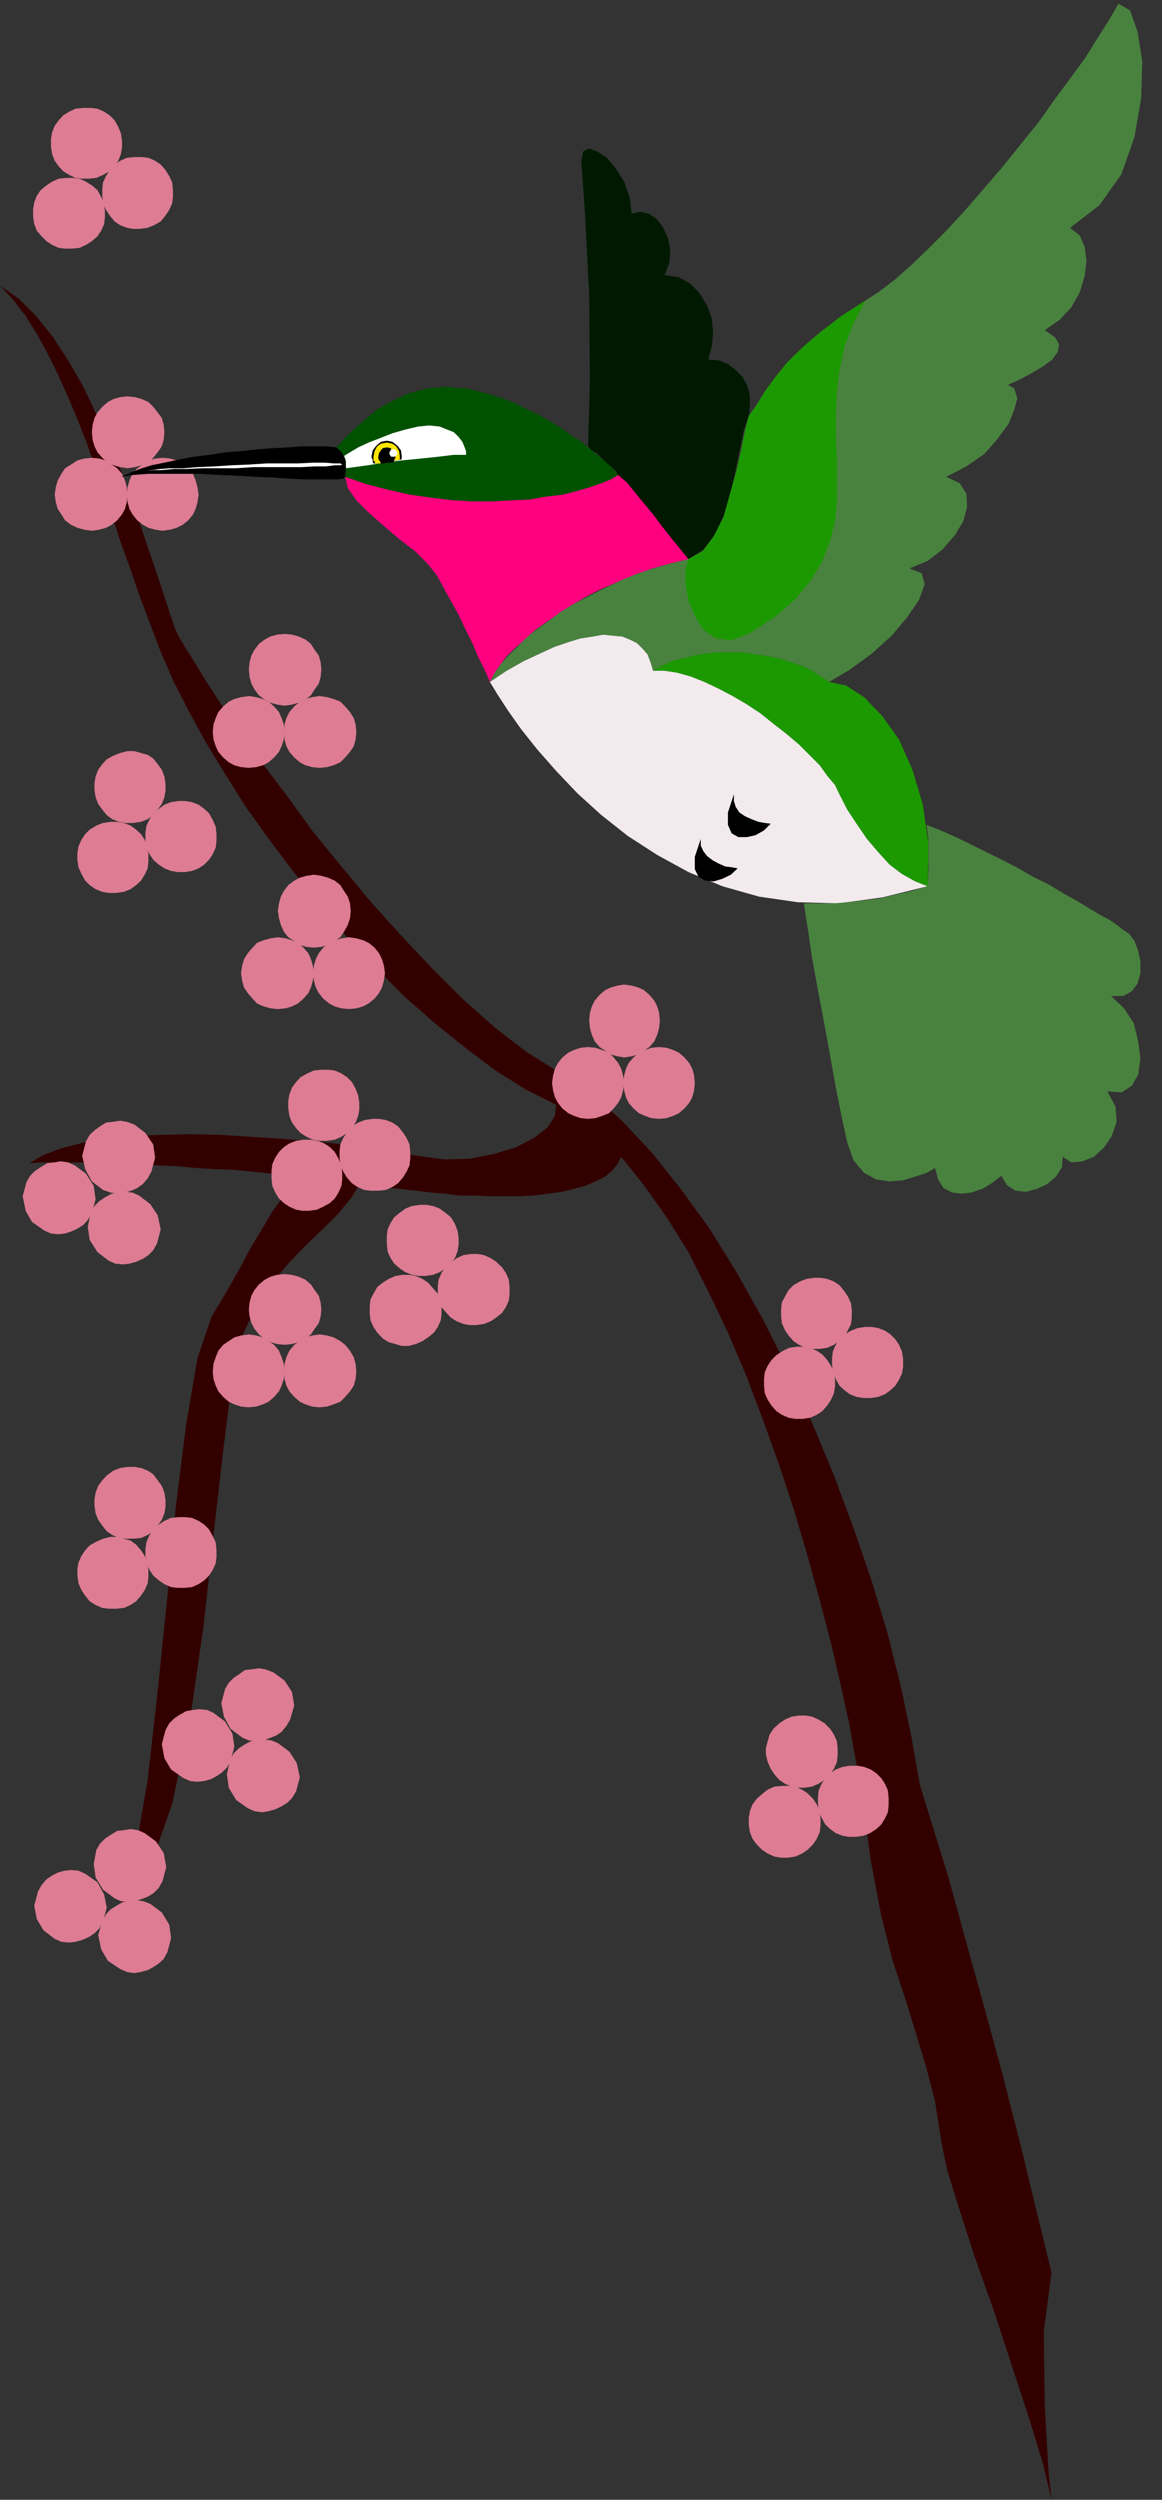 <?xml version="1.0" encoding="UTF-8" standalone="no"?>
<svg
   xmlns:ooo="http://xml.openoffice.org/svg/export"
   xmlns:dc="http://purl.org/dc/elements/1.1/"
   xmlns:cc="http://creativecommons.org/ns#"
   xmlns:rdf="http://www.w3.org/1999/02/22-rdf-syntax-ns#"
   xmlns:svg="http://www.w3.org/2000/svg"
   xmlns="http://www.w3.org/2000/svg"
   xmlns:sodipodi="http://sodipodi.sourceforge.net/DTD/sodipodi-0.dtd"
   xmlns:inkscape="http://www.inkscape.org/namespaces/inkscape"
   version="1.2"
   width="31.24mm"
   height="67.16mm"
   viewBox="0 0 3124 6716"
   preserveAspectRatio="xMidYMid"
   xml:space="preserve"
   id="svg197"
   sodipodi:docname="hmgbird.svg"
   style="fill-rule:evenodd;stroke-width:28.222;stroke-linejoin:round"
   inkscape:version="0.92.5 (2060ec1f9f, 2020-04-08)"><rect x="0" y="0" width="3124" height="6716" fill="#333333" stroke="none"/><sodipodi:namedview
   pagecolor="#ffffff"
   bordercolor="#666666"
   borderopacity="1"
   objecttolerance="10"
   gridtolerance="10"
   guidetolerance="10"
   inkscape:pageopacity="0"
   inkscape:pageshadow="2"
   inkscape:window-width="664"
   inkscape:window-height="487"
   id="namedview199"
   showgrid="false"
   inkscape:zoom="0.2102413"
   inkscape:cx="59.036221"
   inkscape:cy="126.91653"
   inkscape:window-x="0"
   inkscape:window-y="0"
   inkscape:window-maximized="0"
   inkscape:current-layer="svg197" />
 <defs
   class="ClipPathGroup"
   id="defs8">
  <clipPath
   id="presentation_clip_path"
   clipPathUnits="userSpaceOnUse">
   <rect
   x="0"
   y="0"
   width="21000"
   height="29700"
   id="rect2" />
  </clipPath>
  <clipPath
   id="presentation_clip_path_shrink"
   clipPathUnits="userSpaceOnUse">
   <rect
   x="21"
   y="29"
   width="20958"
   height="29641"
   id="rect5" />
  </clipPath>
 </defs>
 <defs
   class="TextShapeIndex"
   id="defs12">
  <g
   ooo:slide="id1"
   ooo:id-list="id3"
   id="g10" />
 </defs>
 <defs
   class="EmbeddedBulletChars"
   id="defs44">
  <g
   id="bullet-char-template-57356"
   transform="matrix(4.8828125e-4,0,0,-4.8828125e-4,0,0)">
   <path
   d="M 580,1141 1163,571 580,0 -4,571 Z"
   id="path14"
   inkscape:connector-curvature="0" />
  </g>
  <g
   id="bullet-char-template-57354"
   transform="matrix(4.8828125e-4,0,0,-4.8828125e-4,0,0)">
   <path
   d="M 8,1128 H 1137 V 0 H 8 Z"
   id="path17"
   inkscape:connector-curvature="0" />
  </g>
  <g
   id="bullet-char-template-10146"
   transform="matrix(4.8828125e-4,0,0,-4.8828125e-4,0,0)">
   <path
   d="M 174,0 602,739 174,1481 1456,739 Z M 1358,739 309,1346 659,739 Z"
   id="path20"
   inkscape:connector-curvature="0" />
  </g>
  <g
   id="bullet-char-template-10132"
   transform="matrix(4.8828125e-4,0,0,-4.8828125e-4,0,0)">
   <path
   d="M 2015,739 1276,0 H 717 l 543,543 H 174 v 393 h 1086 l -543,545 h 557 z"
   id="path23"
   inkscape:connector-curvature="0" />
  </g>
  <g
   id="bullet-char-template-10007"
   transform="matrix(4.8828125e-4,0,0,-4.8828125e-4,0,0)">
   <path
   d="m 0,-2 c -7,16 -16,29 -25,39 l 381,530 c -94,256 -141,385 -141,387 0,25 13,38 40,38 9,0 21,-2 34,-5 21,4 42,12 65,25 l 27,-13 111,-251 280,301 64,-25 24,25 c 21,-10 41,-24 62,-43 C 886,937 835,863 770,784 769,783 710,716 594,584 L 774,223 c 0,-27 -21,-55 -63,-84 l 16,-20 C 717,90 699,76 672,76 641,76 570,178 457,381 L 164,-76 c -22,-34 -53,-51 -92,-51 -42,0 -63,17 -64,51 -7,9 -10,24 -10,44 0,9 1,19 2,30 z"
   id="path26"
   inkscape:connector-curvature="0" />
  </g>
  <g
   id="bullet-char-template-10004"
   transform="matrix(4.8828125e-4,0,0,-4.8828125e-4,0,0)">
   <path
   d="M 285,-33 C 182,-33 111,30 74,156 52,228 41,333 41,471 c 0,78 14,145 41,201 34,71 87,106 158,106 53,0 88,-31 106,-94 l 23,-176 c 8,-64 28,-97 59,-98 l 735,706 c 11,11 33,17 66,17 42,0 63,-15 63,-46 V 965 c 0,-36 -10,-64 -30,-84 L 442,47 C 390,-6 338,-33 285,-33 Z"
   id="path29"
   inkscape:connector-curvature="0" />
  </g>
  <g
   id="bullet-char-template-9679"
   transform="matrix(4.8828125e-4,0,0,-4.8828125e-4,0,0)">
   <path
   d="M 813,0 C 632,0 489,54 383,161 276,268 223,411 223,592 c 0,181 53,324 160,431 106,107 249,161 430,161 179,0 323,-54 432,-161 108,-107 162,-251 162,-431 0,-180 -54,-324 -162,-431 C 1136,54 992,0 813,0 Z"
   id="path32"
   inkscape:connector-curvature="0" />
  </g>
  <g
   id="bullet-char-template-8226"
   transform="matrix(4.8828125e-4,0,0,-4.8828125e-4,0,0)">
   <path
   d="m 346,457 c -73,0 -137,26 -191,78 -54,51 -81,114 -81,188 0,73 27,136 81,188 54,52 118,78 191,78 73,0 134,-26 185,-79 51,-51 77,-114 77,-187 0,-75 -25,-137 -76,-188 -50,-52 -112,-78 -186,-78 z"
   id="path35"
   inkscape:connector-curvature="0" />
  </g>
  <g
   id="bullet-char-template-8211"
   transform="matrix(4.8828125e-4,0,0,-4.8828125e-4,0,0)">
   <path
   d="M -4,459 H 1135 V 606 H -4 Z"
   id="path38"
   inkscape:connector-curvature="0" />
  </g>
  <g
   id="bullet-char-template-61548"
   transform="matrix(4.8828125e-4,0,0,-4.8828125e-4,0,0)">
   <path
   d="m 173,740 c 0,163 58,303 173,419 116,115 255,173 419,173 163,0 302,-58 418,-173 116,-116 174,-256 174,-419 0,-163 -58,-303 -174,-418 C 1067,206 928,148 765,148 601,148 462,206 346,322 231,437 173,577 173,740 Z"
   id="path41"
   inkscape:connector-curvature="0" />
  </g>
 </defs>
 <g
   id="g49"
   transform="translate(-8938,-11492)">
  <g
   id="id2"
   class="Master_Slide">
   <g
   id="bg-id2"
   class="Background" />
   <g
   id="bo-id2"
   class="BackgroundObjects" />
  </g>
 </g>
 <g
   class="SlideGroup"
   id="g195"
   transform="translate(-8938,-11492)">
  <g
   id="g193">
   <g
   id="container-id1">
    <g
   id="id1"
   class="Slide"
   clip-path="url(#presentation_clip_path)">
     <g
   class="Page"
   id="g189">
      <g
   class="Graphic"
   id="g187">
       <g
   id="id3">
        <rect
   class="BoundingBox"
   x="8938"
   y="11492"
   width="3124"
   height="6716"
   id="rect51"
   style="fill:none;stroke:none" />
        <defs
   id="defs56">
         <clipPath
   id="clip_path_1"
   clipPathUnits="userSpaceOnUse">
          <path
   d="m 8938,11492 h 3123 v 6715 H 8938 Z"
   id="path53"
   inkscape:connector-curvature="0" />
         </clipPath>
        </defs>
        <g
   clip-path="url(#clip_path_1)"
   id="g184">
         <path
   d="m 9764,14653 -46,-5 -50,-3 -49,-5 -51,-5 -53,-2 -51,-3 -53,-5 -51,-2 -51,-3 -48,-3 h -48 l -46,-2 h -41 -41 -35 l -33,2 38,-22 48,-18 59,-15 63,-11 71,-7 74,-3 79,-2 81,2 79,5 79,5 76,6 74,7 66,10 61,8 51,8 43,7 74,10 68,-2 66,-13 59,-18 48,-25 36,-28 20,-31 3,-30 -82,-41 -81,-51 -81,-61 -82,-66 -81,-71 -79,-79 -76,-81 -71,-84 -71,-89 -67,-89 -63,-88 -56,-89 -53,-87 -46,-84 -41,-81 -33,-76 -28,-74 -28,-74 -25,-73 -26,-71 -23,-72 -25,-68 -23,-69 -23,-66 -25,-63 -26,-61 -25,-56 -28,-56 -28,-51 -30,-48 -33,-43 -36,-39 51,36 46,46 45,56 41,63 41,71 35,74 36,76 30,76 28,77 26,73 23,69 22,64 18,55 16,49 12,35 10,23 16,26 25,40 33,54 43,66 51,73 59,84 66,87 68,94 77,94 78,94 82,91 84,89 84,84 86,76 86,66 87,54 84,55 81,72 81,86 79,99 79,109 74,120 71,127 66,132 63,140 59,142 53,142 49,143 43,142 35,140 28,134 23,130 33,107 44,142 45,165 51,183 51,188 48,188 43,178 39,160 -21,158 3,203 10,175 8,74 -23,-97 -38,-124 -46,-140 -48,-147 -51,-143 -41,-127 -33,-106 -15,-71 -18,-115 -25,-96 -28,-92 -28,-91 -33,-99 -31,-122 -28,-148 -25,-185 -16,-87 -17,-96 -23,-104 -26,-112 -30,-115 -33,-119 -36,-122 -40,-122 -44,-122 -45,-119 -49,-115 -53,-111 -53,-105 -59,-94 -61,-86 -61,-76 -10,20 -15,18 -18,15 -26,13 -28,12 -30,8 -33,8 -36,5 -38,5 -38,2 h -41 -40 l -41,-2 h -41 l -38,-5 -38,-3 -18,-2 -20,-3 -23,-2 -23,-3 -25,-2 -26,-3 -28,-3 -30,-2 -23,36 -33,40 -41,41 -48,46 -48,50 -49,59 -40,63 -36,77 -25,119 -23,183 -26,226 -27,247 -36,249 -48,226 -64,183 -84,119 46,-157 36,-209 27,-239 26,-254 23,-244 28,-221 30,-175 38,-112 41,-68 36,-64 30,-56 31,-51 25,-43 28,-38 31,-31 z"
   id="path58"
   inkscape:connector-curvature="0"
   style="fill:#330000;stroke:none" />
         <path
   d="m 9281,12750 20,-3 18,-5 18,-7 13,-13 12,-15 11,-16 5,-17 2,-21 -2,-20 -5,-18 -11,-15 -12,-15 -13,-13 -18,-8 -18,-5 -20,-2 -20,2 -18,5 -15,8 -15,13 -13,15 -8,15 -5,18 -2,20 2,21 5,17 8,16 13,15 15,13 15,7 18,5 z"
   id="path60"
   inkscape:connector-curvature="0"
   style="fill:#dd7c93;stroke:none" />
         <path
   d="m 9375,12918 21,-3 17,-5 16,-8 15,-12 13,-16 7,-15 5,-18 3,-20 -3,-20 -5,-18 -7,-18 -13,-15 -15,-10 -16,-11 -17,-5 -21,-2 -20,2 -18,5 -15,11 -15,10 -13,15 -8,18 -5,18 -2,20 2,20 5,18 8,15 13,16 15,12 15,8 18,5 z"
   id="path62"
   inkscape:connector-curvature="0"
   style="fill:#dd7c93;stroke:none" />
         <path
   d="m 9185,12918 20,-3 18,-5 15,-8 15,-12 13,-16 8,-15 5,-18 2,-20 -2,-20 -5,-18 -8,-18 -13,-15 -15,-10 -15,-11 -18,-5 -20,-2 -21,2 -18,5 -17,11 -16,10 -10,15 -10,18 -5,18 -3,20 3,20 5,18 10,15 10,16 16,12 17,8 18,5 z"
   id="path64"
   inkscape:connector-curvature="0"
   style="fill:#dd7c93;stroke:none" />
         <path
   d="m 9703,13388 20,-3 18,-5 18,-8 15,-12 10,-16 11,-15 5,-18 2,-20 -2,-20 -5,-18 -11,-15 -10,-16 -15,-12 -18,-8 -18,-5 -20,-2 -20,2 -18,5 -15,8 -16,12 -12,16 -8,15 -5,18 -2,20 2,20 5,18 8,15 12,16 16,12 15,8 18,5 z"
   id="path66"
   inkscape:connector-curvature="0"
   style="fill:#dd7c93;stroke:none" />
         <path
   d="m 9797,13555 20,-2 18,-5 18,-8 13,-13 13,-15 10,-15 5,-18 2,-20 -2,-21 -5,-17 -10,-16 -13,-15 -13,-13 -18,-7 -18,-5 -20,-3 -20,3 -18,5 -15,7 -15,13 -13,15 -8,16 -5,17 -2,21 2,20 5,18 8,15 13,15 15,13 15,8 18,5 z"
   id="path68"
   inkscape:connector-curvature="0"
   style="fill:#dd7c93;stroke:none" />
         <path
   d="m 9607,13555 20,-2 18,-5 15,-8 15,-13 13,-15 7,-15 6,-18 2,-20 -2,-21 -6,-17 -7,-16 -13,-15 -15,-13 -15,-7 -18,-5 -20,-3 -21,3 -18,5 -15,7 -15,13 -13,15 -7,16 -6,17 -2,21 2,20 6,18 7,15 13,15 15,13 15,8 18,5 z"
   id="path70"
   inkscape:connector-curvature="0"
   style="fill:#dd7c93;stroke:none" />
         <path
   d="m 9782,14038 20,-2 18,-5 18,-11 15,-10 10,-15 10,-18 6,-18 2,-20 -2,-20 -6,-18 -10,-15 -10,-16 -15,-12 -18,-8 -18,-5 -20,-3 -20,3 -18,5 -15,8 -16,12 -12,16 -8,15 -5,18 -3,20 3,20 5,18 8,18 12,15 16,10 15,11 18,5 z"
   id="path72"
   inkscape:connector-curvature="0"
   style="fill:#dd7c93;stroke:none" />
         <path
   d="m 9876,14203 20,-2 18,-5 15,-8 16,-13 12,-15 8,-15 5,-18 3,-20 -3,-21 -5,-17 -8,-16 -12,-15 -16,-13 -15,-7 -18,-5 -20,-3 -20,3 -18,5 -15,7 -16,13 -12,15 -8,16 -5,17 -3,21 3,20 5,18 8,15 12,15 16,13 15,8 18,5 z"
   id="path74"
   inkscape:connector-curvature="0"
   style="fill:#dd7c93;stroke:none" />
         <path
   d="m 9685,14203 21,-2 17,-5 16,-8 15,-13 13,-15 7,-15 5,-18 3,-20 -3,-21 -5,-17 -7,-16 -13,-15 -15,-13 -16,-7 -17,-5 -21,-3 -20,3 -18,5 -18,7 -12,13 -13,15 -10,16 -5,17 -3,21 3,20 5,18 10,15 13,15 12,13 18,8 18,5 z"
   id="path76"
   inkscape:connector-curvature="0"
   style="fill:#dd7c93;stroke:none" />
         <path
   d="m 9215,14689 20,7 18,3 21,-3 17,-5 16,-7 15,-11 13,-15 10,-18 10,-38 -5,-35 -21,-31 -30,-23 -20,-7 -18,-3 -21,3 -17,2 -16,10 -15,11 -13,12 -10,18 -10,38 8,36 18,33 z"
   id="path78"
   inkscape:connector-curvature="0"
   style="fill:#dd7c93;stroke:none" />
         <path
   d="m 9230,14879 18,8 20,2 18,-2 18,-5 18,-8 15,-10 13,-13 10,-18 10,-38 -8,-38 -20,-30 -30,-23 -18,-8 -20,-2 -18,2 -18,3 -18,10 -15,10 -13,13 -10,18 -8,38 5,35 21,33 z"
   id="path80"
   inkscape:connector-curvature="0"
   style="fill:#dd7c93;stroke:none" />
         <path
   d="m 9057,14798 18,8 21,2 17,-2 18,-6 15,-7 16,-10 12,-13 11,-18 10,-38 -5,-36 -21,-33 -30,-22 -18,-8 -20,-3 -18,3 -18,2 -18,11 -15,10 -13,13 -10,17 -10,38 8,39 17,30 z"
   id="path82"
   inkscape:connector-curvature="0"
   style="fill:#dd7c93;stroke:none" />
         <path
   d="m 9703,15105 20,-2 18,-5 18,-8 15,-13 10,-15 11,-15 5,-18 2,-18 -2,-20 -5,-18 -11,-15 -10,-15 -15,-13 -18,-8 -18,-5 -20,-2 -20,2 -18,5 -15,8 -16,13 -12,15 -8,15 -5,18 -2,20 2,18 5,18 8,15 12,15 16,13 15,8 18,5 z"
   id="path84"
   inkscape:connector-curvature="0"
   style="fill:#dd7c93;stroke:none" />
         <path
   d="m 9797,15273 20,-2 18,-6 18,-7 13,-13 13,-15 10,-15 5,-18 2,-20 -2,-21 -5,-18 -10,-17 -13,-16 -13,-10 -18,-10 -18,-5 -20,-3 -20,3 -18,5 -15,10 -15,10 -13,16 -8,17 -5,18 -2,21 2,20 5,18 8,15 13,15 15,13 15,7 18,6 z"
   id="path86"
   inkscape:connector-curvature="0"
   style="fill:#dd7c93;stroke:none" />
         <path
   d="m 9607,15273 20,-2 18,-6 15,-7 15,-13 13,-15 7,-15 6,-18 2,-20 -2,-21 -6,-18 -7,-17 -13,-16 -15,-10 -15,-10 -18,-5 -20,-3 -21,3 -18,5 -15,10 -15,10 -13,16 -7,17 -6,18 -2,21 2,20 6,18 7,15 13,15 15,13 15,7 18,6 z"
   id="path88"
   inkscape:connector-curvature="0"
   style="fill:#dd7c93;stroke:none" />
         <path
   d="m 10616,14333 20,-3 18,-5 15,-10 15,-10 13,-15 8,-18 5,-18 2,-20 -2,-21 -5,-17 -8,-16 -13,-15 -15,-13 -15,-7 -18,-5 -20,-3 -18,3 -18,5 -15,7 -15,13 -13,15 -8,16 -5,17 -2,21 2,20 5,18 8,18 13,15 15,10 15,10 18,5 z"
   id="path90"
   inkscape:connector-curvature="0"
   style="fill:#dd7c93;stroke:none" />
         <path
   d="m 10710,14498 20,-2 18,-6 15,-7 15,-13 13,-15 8,-15 5,-18 2,-20 -2,-21 -5,-18 -8,-15 -13,-15 -15,-13 -15,-7 -18,-6 -20,-2 -21,2 -17,6 -16,7 -15,13 -13,15 -7,15 -5,18 -3,21 3,20 5,18 7,15 13,15 15,13 16,7 17,6 z"
   id="path92"
   inkscape:connector-curvature="0"
   style="fill:#dd7c93;stroke:none" />
         <path
   d="m 10519,14498 20,-2 18,-6 18,-7 13,-13 12,-15 8,-15 5,-18 3,-20 -3,-21 -5,-18 -8,-15 -12,-15 -13,-13 -18,-7 -18,-6 -20,-2 -20,2 -18,6 -15,7 -16,13 -12,15 -8,15 -5,18 -3,21 3,20 5,18 8,15 12,15 16,13 15,7 18,6 z"
   id="path94"
   inkscape:connector-curvature="0"
   style="fill:#dd7c93;stroke:none" />
         <path
   d="m 9317,15624 18,-8 15,-10 12,-15 11,-16 7,-17 3,-18 v -18 l -3,-20 -7,-18 -11,-15 -12,-16 -15,-10 -18,-7 -18,-3 h -18 l -20,3 -18,7 -18,13 -12,13 -11,15 -7,18 -3,18 v 17 l 3,21 7,17 11,16 12,15 15,10 18,8 18,2 h 20 z"
   id="path96"
   inkscape:connector-curvature="0"
   style="fill:#dd7c93;stroke:none" />
         <path
   d="m 9454,15756 18,-8 15,-10 13,-13 10,-15 8,-18 2,-17 v -18 l -2,-21 -8,-17 -10,-18 -13,-13 -15,-10 -18,-8 -18,-2 h -18 l -20,2 -18,8 -15,10 -15,13 -10,15 -8,18 -3,18 v 20 l 3,20 8,18 10,15 15,13 15,10 18,8 18,2 h 18 z"
   id="path98"
   inkscape:connector-curvature="0"
   style="fill:#dd7c93;stroke:none" />
         <path
   d="m 9271,15812 18,-8 15,-10 13,-15 10,-15 8,-18 2,-18 v -18 l -2,-20 -8,-18 -10,-15 -13,-15 -15,-11 -18,-5 -18,-5 h -18 l -20,5 -18,8 -18,10 -12,13 -10,15 -8,18 -3,18 v 17 l 3,21 8,18 10,15 12,15 16,10 18,8 17,2 h 21 z"
   id="path100"
   inkscape:connector-curvature="0"
   style="fill:#dd7c93;stroke:none" />
         <path
   d="m 9246,16592 17,8 21,2 17,-2 18,-6 18,-7 15,-10 13,-13 10,-18 10,-38 -7,-38 -21,-31 -30,-22 -18,-8 -20,-3 -18,3 -18,2 -18,11 -15,10 -13,13 -10,17 -7,38 5,36 20,33 z"
   id="path102"
   inkscape:connector-curvature="0"
   style="fill:#dd7c93;stroke:none" />
         <path
   d="m 9261,16782 18,8 20,3 18,-3 18,-5 15,-8 15,-10 13,-12 10,-18 10,-38 -5,-36 -20,-33 -31,-23 -18,-7 -20,-3 -18,3 -18,2 -17,10 -16,10 -12,13 -10,18 -11,38 8,38 18,31 z"
   id="path104"
   inkscape:connector-curvature="0"
   style="fill:#dd7c93;stroke:none" />
         <path
   d="m 9085,16701 18,8 21,2 17,-2 18,-5 18,-8 15,-10 13,-13 10,-18 10,-38 -7,-35 -18,-33 -33,-23 -18,-8 -20,-2 -18,2 -18,5 -15,8 -15,10 -13,15 -10,18 -10,38 7,36 18,30 z"
   id="path106"
   inkscape:connector-curvature="0"
   style="fill:#dd7c93;stroke:none" />
         <path
   d="m 9589,16160 18,8 20,2 18,-2 17,-6 18,-7 15,-10 13,-16 10,-17 11,-38 -6,-36 -20,-31 -30,-22 -21,-8 -18,-3 -20,3 -18,2 -15,11 -15,10 -13,13 -10,17 -10,38 7,36 18,33 z"
   id="path108"
   inkscape:connector-curvature="0"
   style="fill:#dd7c93;stroke:none" />
         <path
   d="m 9604,16350 18,8 20,3 18,-3 18,-5 17,-8 16,-10 12,-12 11,-18 10,-38 -8,-38 -20,-31 -31,-23 -17,-7 -21,-3 -18,3 -17,2 -18,10 -15,10 -13,13 -10,18 -8,38 5,36 20,33 z"
   id="path110"
   inkscape:connector-curvature="0"
   style="fill:#dd7c93;stroke:none" />
         <path
   d="m 9431,16269 18,8 20,2 18,-2 18,-5 15,-8 15,-10 13,-13 10,-18 10,-38 -5,-35 -20,-33 -31,-23 -17,-8 -21,-2 -17,2 -18,3 -18,10 -15,10 -13,13 -10,18 -10,38 7,38 18,30 z"
   id="path112"
   inkscape:connector-curvature="0"
   style="fill:#dd7c93;stroke:none" />
         <path
   d="m 9838,14554 18,-8 15,-10 13,-13 10,-15 7,-18 3,-17 v -18 l -3,-20 -7,-18 -10,-18 -13,-13 -15,-10 -18,-8 -18,-2 h -18 l -20,2 -18,8 -18,10 -12,13 -11,15 -7,18 -3,18 v 20 l 3,20 7,18 11,15 12,13 16,10 17,8 18,3 h 20 z"
   id="path114"
   inkscape:connector-curvature="0"
   style="fill:#dd7c93;stroke:none" />
         <path
   d="m 9975,14689 18,-8 15,-10 13,-15 10,-16 8,-17 2,-18 v -18 l -2,-20 -8,-18 -10,-15 -13,-16 -15,-10 -18,-7 -18,-3 h -17 l -21,3 -18,7 -17,10 -13,16 -10,15 -8,18 -2,17 v 18 l 2,21 8,17 10,16 13,15 15,10 18,8 17,2 h 21 z"
   id="path116"
   inkscape:connector-curvature="0"
   style="fill:#dd7c93;stroke:none" />
         <path
   d="m 9790,14742 17,-8 18,-10 13,-12 10,-16 8,-18 2,-17 v -18 l -2,-20 -8,-18 -10,-18 -13,-13 -15,-10 -18,-7 -18,-3 h -20 l -20,3 -18,7 -15,10 -13,13 -10,15 -8,18 -2,18 v 20 l 2,20 8,18 10,16 13,12 15,10 18,8 17,3 h 18 z"
   id="path118"
   inkscape:connector-curvature="0"
   style="fill:#dd7c93;stroke:none" />
         <path
   d="m 9197,11970 18,-8 18,-10 13,-13 10,-15 7,-18 3,-18 v -17 l -3,-21 -7,-17 -10,-18 -13,-13 -15,-10 -18,-8 -18,-2 h -20 l -21,2 -17,8 -16,10 -12,13 -11,15 -7,18 -3,18 v 20 l 3,20 7,18 11,15 12,13 16,10 17,8 18,2 h 18 z"
   id="path120"
   inkscape:connector-curvature="0"
   style="fill:#dd7c93;stroke:none" />
         <path
   d="m 9335,12104 17,-7 18,-10 13,-16 10,-15 8,-18 2,-17 v -18 l -2,-21 -8,-17 -10,-16 -13,-15 -15,-10 -18,-8 -18,-2 h -20 l -20,2 -18,8 -15,10 -13,15 -10,16 -8,17 -2,18 v 18 l 2,20 8,18 10,15 13,16 15,10 18,7 17,3 h 18 z"
   id="path122"
   inkscape:connector-curvature="0"
   style="fill:#dd7c93;stroke:none" />
         <path
   d="m 9152,12158 17,-8 16,-10 15,-13 10,-15 8,-18 2,-18 v -17 l -2,-21 -8,-17 -10,-18 -15,-13 -16,-10 -17,-8 -18,-2 h -18 l -20,2 -18,8 -15,10 -16,13 -10,15 -7,18 -3,18 v 20 l 3,20 7,18 13,15 13,13 15,10 18,8 17,2 h 18 z"
   id="path124"
   inkscape:connector-curvature="0"
   style="fill:#dd7c93;stroke:none" />
         <path
   d="m 11162,15113 18,-8 15,-10 13,-12 10,-18 8,-16 2,-17 v -21 l -2,-17 -8,-18 -10,-15 -13,-16 -15,-10 -18,-7 -18,-3 h -17 l -21,3 -18,7 -17,10 -13,13 -10,18 -8,15 -2,18 v 20 l 2,18 8,18 10,15 13,15 15,10 18,8 17,3 h 21 z"
   id="path126"
   inkscape:connector-curvature="0"
   style="fill:#dd7c93;stroke:none" />
         <path
   d="m 11299,15245 18,-7 15,-11 13,-12 10,-16 8,-17 3,-18 v -21 l -3,-20 -8,-18 -10,-15 -13,-13 -15,-10 -18,-7 -17,-3 h -18 l -20,3 -18,7 -18,10 -13,13 -10,15 -8,18 -2,18 v 18 l 2,20 8,18 10,18 13,12 15,11 18,7 18,3 h 20 z"
   id="path128"
   inkscape:connector-curvature="0"
   style="fill:#dd7c93;stroke:none" />
         <path
   d="m 11116,15301 18,-8 15,-10 13,-15 10,-15 8,-18 3,-18 v -18 l -3,-20 -8,-18 -10,-15 -13,-15 -15,-10 -18,-8 -17,-3 h -18 l -21,3 -17,8 -18,12 -13,13 -10,15 -8,18 -2,18 v 18 l 2,20 8,18 10,15 13,15 15,10 18,8 18,3 h 20 z"
   id="path130"
   inkscape:connector-curvature="0"
   style="fill:#dd7c93;stroke:none" />
         <path
   d="m 10102,14917 18,-7 15,-10 15,-13 11,-15 7,-18 3,-18 v -18 l -3,-20 -7,-18 -11,-18 -15,-12 -15,-11 -18,-7 -18,-3 h -17 l -21,3 -18,7 -15,11 -15,12 -10,16 -8,17 -2,18 v 20 l 2,21 8,18 10,15 15,13 15,10 18,7 18,3 h 18 z"
   id="path132"
   inkscape:connector-curvature="0"
   style="fill:#dd7c93;stroke:none" />
         <path
   d="m 10239,15049 18,-7 15,-10 16,-13 10,-15 8,-18 2,-18 v -18 l -2,-20 -8,-18 -10,-15 -16,-15 -15,-10 -18,-8 -17,-3 h -18 l -20,3 -18,8 -16,12 -15,13 -10,15 -8,18 -2,18 v 18 l 2,20 8,18 13,15 12,13 16,10 18,7 17,3 h 18 z"
   id="path134"
   inkscape:connector-curvature="0"
   style="fill:#dd7c93;stroke:none" />
         <path
   d="m 10056,15103 18,-8 15,-10 16,-13 10,-15 8,-18 2,-17 v -18 l -2,-18 -8,-18 -13,-15 -13,-15 -15,-10 -18,-8 -17,-3 h -18 l -20,3 -18,8 -16,10 -15,12 -10,18 -8,15 -2,18 v 21 l 2,17 8,18 10,15 15,16 16,10 18,5 17,5 h 18 z"
   id="path136"
   inkscape:connector-curvature="0"
   style="fill:#dd7c93;stroke:none" />
         <path
   d="m 9317,13700 18,-7 15,-11 12,-15 11,-15 7,-18 3,-18 v -17 l -3,-21 -7,-18 -11,-15 -12,-15 -15,-10 -18,-5 -18,-5 h -18 l -20,5 -18,7 -18,10 -12,13 -11,15 -7,18 -3,18 v 18 l 3,20 7,18 11,15 12,15 15,11 18,7 18,3 h 20 z"
   id="path138"
   inkscape:connector-curvature="0"
   style="fill:#dd7c93;stroke:none" />
         <path
   d="m 9454,13832 18,-7 15,-10 13,-13 10,-15 8,-18 2,-18 v -18 l -2,-20 -8,-18 -10,-18 -13,-12 -15,-11 -18,-7 -18,-3 h -18 l -20,3 -18,7 -15,11 -15,12 -10,16 -8,17 -3,18 v 20 l 3,21 8,18 10,15 15,13 15,10 18,7 18,3 h 18 z"
   id="path140"
   inkscape:connector-curvature="0"
   style="fill:#dd7c93;stroke:none" />
         <path
   d="m 9271,13888 18,-7 15,-11 13,-12 10,-16 8,-17 2,-18 v -20 l -2,-21 -8,-18 -10,-15 -13,-12 -15,-11 -18,-7 -18,-3 h -18 l -20,3 -18,7 -18,11 -12,12 -10,15 -8,18 -3,18 v 18 l 3,20 8,18 10,18 12,12 16,11 18,7 17,3 h 21 z"
   id="path142"
   inkscape:connector-curvature="0"
   style="fill:#dd7c93;stroke:none" />
         <path
   d="m 11121,16292 18,-8 16,-10 15,-15 10,-15 8,-18 2,-18 v -18 l -2,-20 -8,-18 -10,-15 -15,-15 -16,-10 -18,-8 -17,-3 h -18 l -20,3 -18,8 -15,10 -16,15 -10,15 -5,18 -5,18 v 18 l 5,20 8,18 10,15 13,15 15,10 18,8 17,3 h 18 z"
   id="path144"
   inkscape:connector-curvature="0"
   style="fill:#dd7c93;stroke:none" />
         <path
   d="m 11259,16424 18,-7 17,-11 13,-12 10,-16 8,-17 2,-18 v -20 l -2,-21 -8,-18 -10,-15 -13,-13 -15,-10 -18,-7 -17,-3 h -21 l -20,3 -18,7 -15,10 -13,13 -10,15 -8,18 -2,18 v 18 l 2,20 8,18 10,18 13,12 15,11 18,7 18,3 h 17 z"
   id="path146"
   inkscape:connector-curvature="0"
   style="fill:#dd7c93;stroke:none" />
         <path
   d="m 11076,16480 18,-8 15,-10 15,-15 10,-15 8,-18 2,-18 v -18 l -2,-20 -8,-18 -10,-15 -15,-15 -15,-10 -18,-8 -18,-2 h -18 l -20,2 -18,8 -15,12 -15,13 -11,15 -7,18 -3,18 v 18 l 3,20 7,18 11,15 15,15 15,10 18,8 18,3 h 17 z"
   id="path148"
   inkscape:connector-curvature="0"
   style="fill:#dd7c93;stroke:none" />
         <path
   d="m 11432,13873 -33,-13 -36,-20 -33,-25 -31,-34 -30,-35 -28,-41 -25,-38 -21,-41 -12,-25 -21,-25 -20,-28 -28,-28 -28,-28 -33,-28 -36,-28 -35,-28 -38,-25 -36,-21 -38,-20 -38,-18 -38,-15 -36,-10 -33,-5 h -31 l -7,-23 -8,-21 -13,-15 -15,-15 -20,-10 -20,-8 -23,-2 -28,-3 -28,5 -33,5 -33,10 -38,13 -39,18 -43,20 -46,26 -45,30 20,33 28,43 36,51 43,54 51,58 58,61 64,58 71,56 79,51 84,46 91,38 99,28 104,15 110,3 117,-16 z"
   id="path150"
   inkscape:connector-curvature="0"
   style="fill:#f2eaed;stroke:none" />
         <path
   d="m 10600,12768 -20,12 -25,10 -31,11 -35,10 -39,10 -43,5 -46,8 -48,2 -51,3 h -53 l -53,-3 -59,-7 -56,-8 -58,-13 -59,-15 -58,-20 7,30 23,33 33,33 41,36 41,35 43,33 33,33 25,31 18,33 20,36 21,38 18,38 20,40 15,36 18,36 13,30 12,-23 16,-23 17,-23 23,-22 26,-23 28,-26 33,-23 33,-22 35,-23 39,-23 40,-20 43,-18 46,-18 46,-18 48,-13 49,-12 -23,-28 -23,-31 -26,-33 -25,-33 -26,-30 -22,-28 -23,-26 z"
   id="path152"
   inkscape:connector-curvature="0"
   style="fill:#ff007f;stroke:none" />
         <path
   d="m 10951,12610 -13,36 -10,48 -12,58 -13,61 -18,61 -25,54 -31,40 -40,26 -23,-28 -23,-28 -26,-33 -23,-31 -25,-30 -23,-28 -23,-28 -23,-20 -7,-11 -10,-10 -11,-7 -10,-11 -10,-10 -10,-10 -13,-7 -10,-11 5,-177 -2,-229 -11,-216 -10,-145 5,-25 16,-8 22,8 26,17 23,28 23,36 15,43 5,43 23,-5 23,5 20,13 18,23 13,28 7,30 -2,36 -13,35 38,6 31,17 25,26 20,33 13,35 3,38 -3,36 -10,36 28,2 25,10 21,16 17,17 13,23 8,28 v 28 z"
   id="path154"
   inkscape:connector-curvature="0"
   style="fill:#001900;stroke:none" />
         <path
   d="m 9866,12773 58,20 59,15 58,13 56,8 59,7 53,3 h 53 l 51,-3 48,-2 46,-8 43,-5 39,-10 35,-10 31,-11 25,-10 20,-12 -20,-23 -25,-21 -26,-22 -25,-21 -31,-20 -28,-20 -30,-18 -31,-18 -33,-15 -30,-16 -33,-12 -31,-10 -30,-8 -31,-8 -30,-2 -28,-3 -54,5 -48,13 -43,20 -41,23 -33,28 -30,26 -26,25 -20,23 15,15 8,18 2,23 z"
   id="path156"
   inkscape:connector-curvature="0"
   style="fill:#005100;stroke:none" />
         <path
   d="m 10255,13324 12,-23 16,-23 20,-23 23,-22 25,-26 28,-23 33,-23 33,-25 38,-23 39,-20 40,-20 43,-21 44,-18 45,-15 46,-13 49,-12 38,-21 30,-40 26,-51 17,-61 18,-64 13,-58 10,-51 10,-38 21,-30 22,-36 28,-38 33,-41 41,-40 48,-41 56,-43 64,-41 38,-25 41,-31 43,-38 48,-46 48,-48 49,-53 51,-59 50,-58 49,-61 48,-59 43,-61 43,-58 41,-56 33,-53 31,-49 25,-43 31,18 20,56 13,81 -3,99 -18,104 -35,100 -59,83 -79,61 26,21 13,30 5,38 -5,41 -13,43 -23,41 -31,33 -40,28 28,20 10,18 -3,20 -15,21 -23,17 -30,18 -33,18 -33,15 17,10 8,26 -8,30 -15,38 -30,41 -36,41 -48,33 -54,28 36,17 18,28 2,36 -10,38 -23,38 -33,38 -40,31 -49,20 33,13 8,30 -15,41 -31,46 -43,51 -53,48 -59,43 -56,33 -23,-15 -23,-15 -27,-13 -31,-10 -30,-10 -31,-6 -33,-5 -33,-5 h -36 -33 l -33,3 -30,5 -31,8 -28,7 -28,13 -23,13 -7,-23 -8,-21 -13,-15 -15,-15 -20,-10 -20,-8 -23,-2 -28,-3 -28,5 -33,5 -33,10 -38,13 -39,18 -43,20 -46,26 z"
   id="path158"
   inkscape:connector-curvature="0"
   style="fill:#49823f;stroke:none" />
         <path
   d="m 10694,13294 23,-13 28,-13 28,-7 31,-8 30,-5 33,-3 h 33 36 l 33,5 33,5 31,6 30,10 31,10 27,13 23,15 23,15 46,10 48,31 49,51 45,63 36,81 28,94 15,105 -2,114 -33,-13 -36,-20 -33,-25 -31,-34 -30,-35 -28,-41 -25,-38 -21,-41 -12,-25 -21,-25 -20,-28 -28,-28 -28,-28 -33,-28 -36,-28 -35,-28 -38,-25 -36,-21 -38,-20 -38,-18 -38,-15 -36,-10 -33,-5 z"
   id="path160"
   inkscape:connector-curvature="0"
   style="fill:#1c9900;stroke:none" />
         <path
   d="m 11099,13919 h 38 40 l 41,-3 41,-5 43,-5 41,-10 45,-10 44,-13 2,-43 v -43 -41 l -5,-38 38,15 41,18 41,20 40,20 43,21 44,23 40,23 41,20 38,23 36,20 33,20 30,18 28,15 23,16 15,12 13,8 15,20 10,26 6,30 v 31 l -8,28 -15,20 -23,13 h -33 l 35,33 26,40 12,49 6,45 -6,44 -17,30 -28,18 -38,-3 22,41 3,41 -13,38 -20,30 -28,26 -31,12 -30,3 -23,-15 -2,28 -16,25 -23,20 -28,13 -30,8 -28,-3 -23,-15 -15,-25 -26,20 -25,15 -30,10 -26,3 -25,-3 -23,-12 -15,-23 -8,-31 -23,13 -30,10 -33,10 -36,3 -36,-5 -33,-18 -28,-33 -17,-48 -13,-59 -15,-74 -16,-88 -17,-94 -18,-95 -16,-88 -12,-82 z"
   id="path162"
   inkscape:connector-curvature="0"
   style="fill:#49823f;stroke:none" />
         <path
   d="m 10789,12994 -8,28 v 40 l 8,44 17,40 23,38 33,23 41,5 48,-17 71,-46 56,-49 41,-50 30,-51 21,-54 13,-53 5,-53 v -59 -56 l -3,-58 v -58 l 3,-61 7,-61 13,-61 23,-61 33,-64 -64,41 -56,43 -48,41 -41,40 -33,41 -28,38 -22,36 -21,30 -10,38 -10,51 -13,58 -18,64 -17,61 -26,51 -30,40 z"
   id="path164"
   inkscape:connector-curvature="0"
   style="fill:#1c9900;stroke:none" />
         <path
   d="m 9868,12750 v -10 -8 l -2,-8 -3,-7 16,-10 22,-13 28,-13 31,-12 33,-13 35,-10 34,-8 30,-3 28,3 20,8 18,7 13,13 10,13 5,12 5,13 v 10 h -33 l -41,5 -48,5 -51,5 -48,6 -43,7 -36,5 z"
   id="path166"
   inkscape:connector-curvature="0"
   style="fill:#ffffff;stroke:none" />
         <path
   d="m 9263,12773 23,-10 28,-11 31,-10 35,-7 38,-8 41,-8 43,-5 44,-7 43,-3 43,-5 41,-3 40,-2 38,-3 h 33 31 l 28,3 15,15 8,18 2,23 -2,23 -5,5 -16,2 h -22 -31 -36 l -40,-2 -43,-3 -49,-2 -48,-3 -51,-2 -51,-3 h -48 -46 -43 l -41,3 z"
   id="path168"
   inkscape:connector-curvature="0"
   style="fill:#000000;stroke:none" />
         <path
   d="m 10016,12727 2,-3 v -2 -3 -2 l -2,-15 -10,-13 -13,-10 -15,-3 -16,3 -12,10 -10,13 -3,15 v 5 l 3,5 v 5 l 2,5 h 18 l 20,-2 21,-6 z"
   id="path170"
   inkscape:connector-curvature="0"
   style="fill:#000000;stroke:none" />
         <path
   d="m 10911,13626 v 18 l 5,16 10,15 15,10 18,8 18,7 17,3 16,2 -18,18 -23,13 -23,5 h -23 l -18,-10 -10,-23 v -33 z"
   id="path172"
   inkscape:connector-curvature="0"
   style="fill:#000000;stroke:none" />
         <path
   d="m 10822,13746 v 18 l 7,15 10,13 16,12 15,8 18,8 17,2 16,3 -18,17 -23,11 -23,7 -23,-2 -18,-10 -10,-21 v -33 z"
   id="path174"
   inkscape:connector-curvature="0"
   style="fill:#000000;stroke:none" />
         <path
   d="m 9335,12757 10,-2 23,-3 28,-2 h 35 l 38,-3 46,-2 46,-3 48,-2 46,-3 h 46 40 l 38,-2 h 33 l 23,2 h 18 l 5,3 -5,2 h -15 l -23,3 h -31 l -35,2 h -41 -43 -46 l -46,3 h -45 -46 l -41,2 h -35 l -33,3 h -23 z"
   id="path176"
   inkscape:connector-curvature="0"
   style="fill:#ffffff;stroke:none" />
         <path
   d="m 10013,12727 v -3 -2 0 -3 l -2,-15 -8,-13 -10,-7 -15,-3 -16,3 -10,7 -7,13 -3,15 v 5 5 l 3,3 2,5 h 13 l 20,-2 18,-6 z"
   id="path178"
   inkscape:connector-curvature="0"
   style="fill:#ffe500;stroke:none" />
         <path
   d="m 9995,12735 3,-6 v -2 l 3,-5 v -3 l -3,-10 -5,-7 -5,-6 -10,-2 -11,2 -5,6 -5,7 -2,10 v 5 l 2,5 3,3 2,5 h 8 l 10,-2 h 8 z"
   id="path180"
   inkscape:connector-curvature="0"
   style="fill:#000000;stroke:none" />
         <path
   d="m 9995,12719 h 3 l 5,-2 3,-5 v -3 -2 l -3,-5 -5,-3 h -3 -5 l -2,3 -3,5 v 2 3 l 3,5 2,2 z"
   id="path182"
   inkscape:connector-curvature="0"
   style="fill:#ffffff;stroke:none" />
        </g>
       </g>
      </g>
     </g>
    </g>
   </g>
  </g>
 </g>
</svg>